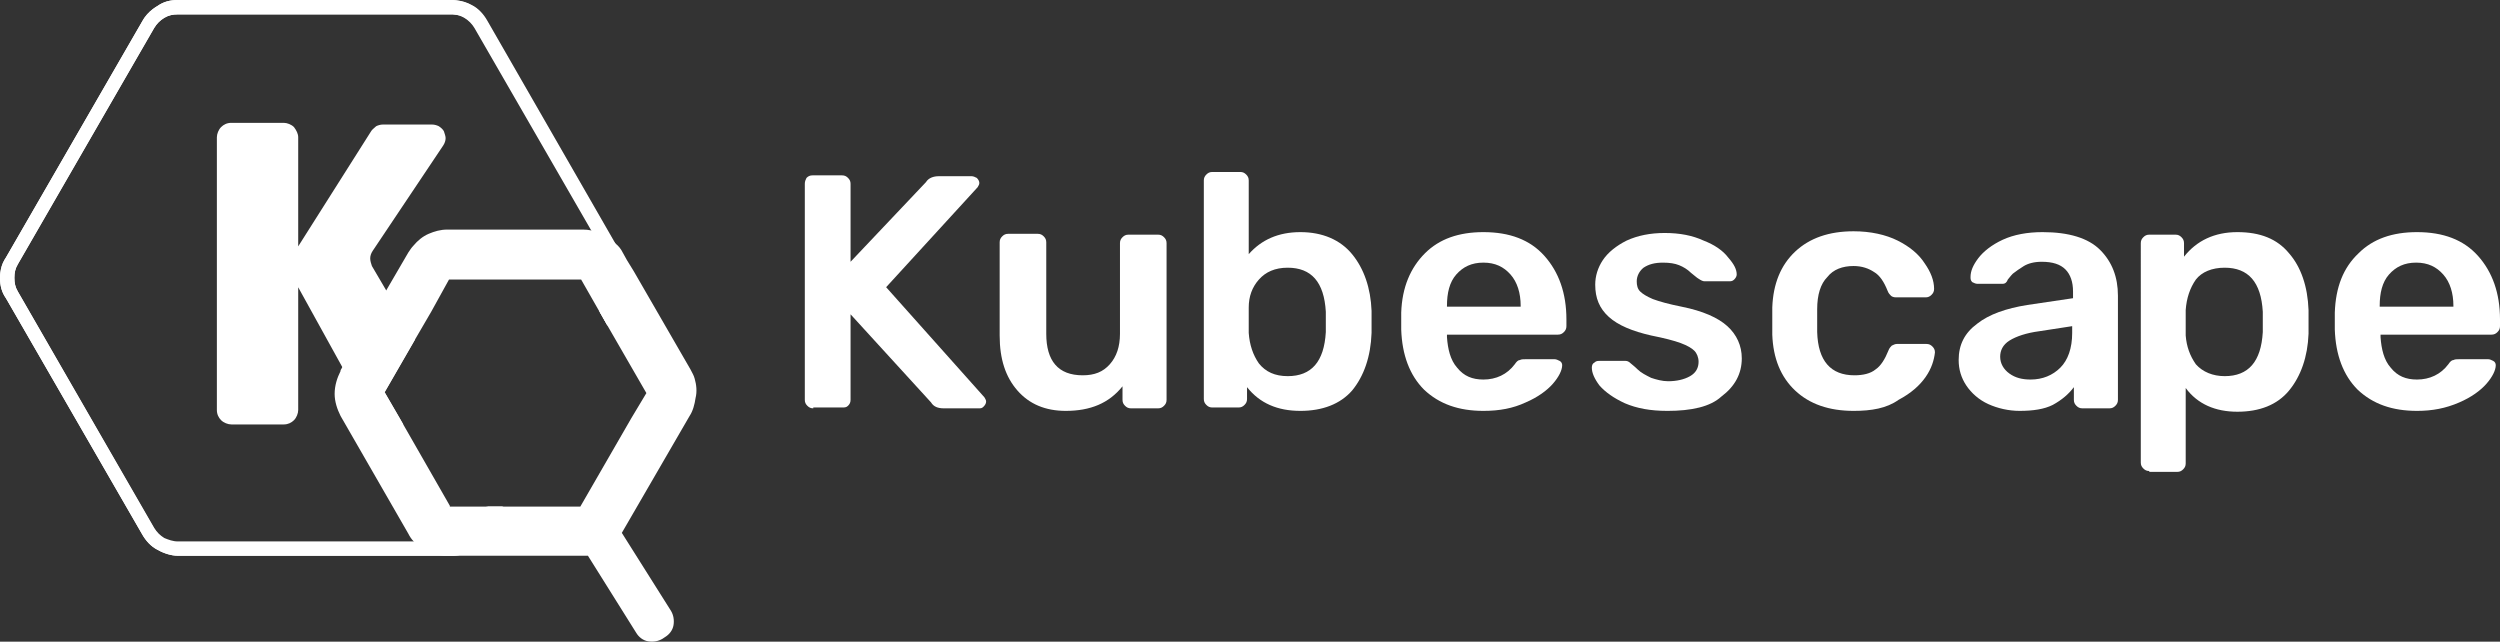 <?xml version="1.0" encoding="UTF-8"?><svg id="Layer_1" xmlns="http://www.w3.org/2000/svg" viewBox="0 0 295.1 75.74"><rect x="0" y="0" width="295.1" height="75.74" fill="#333333" stroke="none"/><defs><style>.cls-1{fill:#fff;}</style></defs><path class="cls-1" d="M73.5,30.4l-1.07-1.85L57.4,2.4c-.4-.7-1-1.4-1.8-1.8-.52-.3-1.11-.49-1.74-.56-.22-.03-.44-.04-.66-.04H21c-.9,0-1.7,.2-2.4,.7-.18,.1-.34,.21-.51,.34h-.01c-.48,.38-.91,.86-1.28,1.46L.7,30.4c-.06,.09-.12,.18-.17,.27-.28,.46-.43,.97-.49,1.52-.03,.2-.04,.41-.04,.61,0,.9,.2,1.7,.7,2.4l16.1,27.9c.4,.7,1,1.4,1.8,1.8,.7,.4,1.6,.7,2.4,.7H53.3c.08,0,.16,0,.23,0,.77-.04,1.46-.25,2.07-.69,.7-.4,1.4-1,1.8-1.8l1.9-3.3h-1.86l-1.44,2.5c-.3,.5-.7,.9-1.2,1.2s-1,.4-1.6,.4H21c-.6,0-1.1-.2-1.6-.4-.5-.3-.9-.7-1.2-1.2L2.1,34.4c-.3-.5-.4-1-.4-1.6s.1-1.1,.4-1.6L18.2,3.3c.3-.5,.7-.9,1.2-1.2,.5-.3,1-.4,1.6-.4H53.3c.11,0,.22,0,.33,.02,.42,.04,.79,.16,1.17,.38,.5,.3,.9,.7,1.2,1.2l13.79,23.9,2.31,4c.3,.5,.4,1,.4,1.6s-.1,1.1-.4,1.6l-1.36,2.35,.06,.09,.87,1.53,1.83-3.17c.4-.7,.7-1.6,.7-2.4,0-.9-.2-1.7-.7-2.4Z"/><path class="cls-1" d="M73.6,30.4l-.96-1.66L57.5,2.4c-.4-.7-1-1.4-1.8-1.8-.54-.31-1.2-.5-1.84-.56-.19-.03-.38-.04-.56-.04H21c-.9,0-1.7,.2-2.4,.7-.18,.1-.34,.21-.51,.34h-.01c-.51,.37-.98,.86-1.28,1.46L.7,30.4c-.06,.09-.12,.18-.17,.27-.27,.47-.42,1-.49,1.52-.03,.2-.04,.41-.04,.61,0,.9,.2,1.7,.7,2.4l16.1,27.9c.4,.7,1,1.4,1.8,1.8,.7,.4,1.6,.7,2.4,.7H53.3c.08,0,.16,0,.23,0,.81-.03,1.53-.23,2.17-.69,.7-.4,1.4-1,1.8-1.8l1.9-3.3h-1.8l-1.5,2.6c-.3,.5-.7,.9-1.2,1.2-.5,.3-1,.4-1.6,.4H21c-.6,0-1.1-.2-1.6-.4-.5-.3-.9-.7-1.2-1.2L2.1,34.4c-.3-.5-.4-1-.4-1.6s.1-1.1,.4-1.6L18.2,3.3c.3-.5,.7-.9,1.2-1.2,.5-.3,1-.4,1.6-.4H53.3c.11,0,.22,0,.33,.02,.46,.02,.86,.14,1.27,.38,.5,.3,.9,.7,1.2,1.2l13.81,23.93,2.29,3.97c.3,.5,.4,1,.4,1.6s-.1,1.1-.4,1.6l-1.4,2.44,.87,1.53,.05,.09,1.88-3.26c.4-.7,.7-1.6,.7-2.4,0-.9-.2-1.7-.7-2.4Z"/><path class="cls-1" d="M52.3,17.2c.2-.3,.3-.6,.3-.9,0-.2-.1-.5-.2-.8-.1-.2-.3-.4-.6-.6-.2-.1-.5-.2-.8-.2h-5.8c-.3,0-.6,.1-.8,.2-.2,.2-.5,.4-.6,.6l-8.6,13.58-.9,1.42c-.2,.2-.3,.5-.3,.8,0,.2,.1,.5,.2,.8l1,1.81,5.21,9.43,3.29,5.96c.1,.2,.3,.5,.6,.6,.2,.1,.5,.2,.8,.2h2.5l-.4-.7-1.8-3.1,3-5.2,.6-1.04-3.41-5.78-1.69-2.88c-.1-.3-.2-.6-.2-.9s.1-.6,.3-.9l8.3-12.4Zm-17.6-2.2c-.3-.3-.8-.5-1.2-.5h-6.2c-.5,0-.9,.2-1.2,.5-.3,.3-.5,.8-.5,1.2V48.4c0,.5,.2,.9,.5,1.2s.8,.5,1.2,.5h6.2c.5,0,.9-.2,1.2-.5,.3-.3,.5-.8,.5-1.2V16.2c0-.4-.2-.8-.5-1.2Z"/><path class="cls-1" d="M82,44.7c-.1-.4-.3-.7-.5-1.1l-6.7-11.6-.8-1.3-.5-.9c-.19-.39-.48-.77-.86-1.06-.01-.02-.03-.03-.04-.04-.05-.05-.11-.11-.17-.15-.7-.66-1.59-1.12-2.52-1.32-.04-.01-.08-.02-.12-.03-.32-.07-.66-.1-.99-.1h-16c-.8,0-1.5,.2-2.2,.5-.7,.3-1.3,.8-1.8,1.4-.2,.2-.4,.5-.6,.8l-2.61,4.48-.59,1.02-4.59,8.04-.21,.36v.1c-.4,.8-.7,1.7-.7,2.7,0,.9,.3,1.8,.7,2.6l8,13.9c.17,.34,.37,.64,.62,.9,.02,.04,.05,.07,.09,.1,.3,.32,.67,.59,1.09,.8,.7,.5,1.6,.7,2.4,.8h17l5.7,9.1c.3,.5,.8,.9,1.4,1,.6,.1,1.2,0,1.7-.3l.3-.2c.5-.3,.9-.8,1-1.4,.1-.6,0-1.2-.3-1.7l-5.8-9.2,8-13.8c.4-.6,.6-1.4,.7-2.1,.2-.8,.1-1.6-.1-2.3Zm-7.5,4.7l-6,10.4h-15.4v-.1l-5.5-9.6-.4-.7-1.8-3.1,3-5.2,.6-1.04,1.9-3.26,2.1-3.8h15.6l2.14,3.75,.06,.09,.87,1.53,.05,.09,.08,.14,4.5,7.8-1.8,3Z"/><path class="cls-1" d="M96,48.2c-.3,0-.5-.1-.7-.3s-.3-.4-.3-.7V21.7c0-.3,.1-.5,.2-.7,.2-.2,.4-.3,.7-.3h3.5c.3,0,.5,.1,.7,.3,.2,.2,.3,.4,.3,.7v9.2l8.9-9.4c.3-.5,.9-.7,1.5-.7h3.9c.2,0,.4,.1,.6,.2,.2,.2,.3,.4,.3,.6s-.1,.3-.2,.5l-10.8,11.8,11.6,13c.1,.2,.2,.3,.2,.5s-.1,.4-.3,.6c-.2,.2-.3,.2-.6,.2h-4.1c-.7,0-1.2-.2-1.5-.7l-9.5-10.4v10.1c0,.3-.1,.5-.3,.7-.2,.2-.4,.2-.7,.2h-3.4v.1Z"/><path class="cls-1" d="M125.8,48.5c-2.4,0-4.3-.8-5.7-2.4-1.4-1.6-2.1-3.7-2.1-6.5v-11c0-.3,.1-.5,.3-.7s.4-.3,.7-.3h3.5c.3,0,.5,.1,.7,.3,.2,.2,.3,.4,.3,.7v10.8c0,3.2,1.4,4.9,4.3,4.9,1.4,0,2.4-.4,3.2-1.3,.8-.9,1.2-2.1,1.2-3.6v-10.7c0-.3,.1-.5,.3-.7s.4-.3,.7-.3h3.5c.3,0,.5,.1,.7,.3,.2,.2,.3,.4,.3,.7v18.5c0,.3-.1,.5-.3,.7s-.4,.3-.7,.3h-3.2c-.3,0-.5-.1-.7-.3s-.3-.4-.3-.7v-1.6c-1.6,2-3.8,2.9-6.7,2.9Z"/><path class="cls-1" d="M153.5,48.5c-2.7,0-4.8-.9-6.3-2.8v1.4c0,.3-.1,.5-.3,.7s-.4,.3-.7,.3h-3.1c-.3,0-.5-.1-.7-.3s-.3-.4-.3-.7V21.3c0-.3,.1-.5,.3-.7s.4-.3,.7-.3h3.3c.3,0,.5,.1,.7,.3,.2,.2,.3,.4,.3,.7v8.7c1.5-1.7,3.5-2.6,6.1-2.6s4.7,.9,6.1,2.6c1.4,1.7,2.2,4,2.3,6.7v2.6c-.1,2.8-.9,5.1-2.3,6.8-1.4,1.6-3.5,2.4-6.1,2.4Zm-1.5-4.1c2.8,0,4.3-1.7,4.5-5.2v-2.4c-.2-3.5-1.7-5.2-4.5-5.2-1.5,0-2.6,.5-3.4,1.4-.8,.9-1.2,2-1.2,3.3v3c.1,1.4,.5,2.6,1.2,3.6,.8,1,1.9,1.5,3.4,1.5Z"/><path class="cls-1" d="M175.1,48.5c-2.9,0-5.2-.8-7-2.5-1.7-1.7-2.6-4.1-2.7-7.1v-2c.1-3,1.1-5.3,2.8-7s4-2.5,6.9-2.5c3.1,0,5.5,.9,7.2,2.8,1.7,1.9,2.6,4.4,2.6,7.5v.8c0,.3-.1,.5-.3,.7s-.4,.3-.7,.3h-13.1v.3c.1,1.4,.4,2.7,1.2,3.6,.8,1,1.8,1.4,3.1,1.4,1.5,0,2.8-.6,3.7-1.8,.2-.3,.4-.5,.6-.5,.2-.1,.4-.1,.7-.1h3.4c.2,0,.4,.1,.6,.2,.2,.1,.3,.3,.3,.5,0,.6-.4,1.4-1.1,2.2-.7,.8-1.8,1.6-3.2,2.2-1.5,.7-3.1,1-5,1Zm4.4-12.3v-.1c0-1.5-.4-2.8-1.2-3.7-.8-.9-1.8-1.4-3.2-1.4s-2.4,.5-3.2,1.4c-.8,.9-1.1,2.2-1.1,3.7v.1h8.7Z"/><path class="cls-1" d="M196.8,48.5c-2,0-3.6-.3-5-.9-1.3-.6-2.3-1.3-3-2.1-.6-.8-.9-1.5-.9-2.1,0-.3,.1-.5,.3-.6,.2-.2,.4-.2,.6-.2h3.1c.2,0,.4,.1,.6,.3,.1,.1,.4,.3,.8,.7,.4,.4,1,.7,1.6,1,.6,.2,1.3,.4,2,.4,1,0,1.9-.2,2.6-.6,.7-.4,1-1,1-1.7,0-.5-.2-1-.5-1.3s-.8-.6-1.6-.9c-.8-.3-2-.6-3.5-.9-2.2-.5-3.9-1.2-5-2.2s-1.6-2.2-1.6-3.8c0-1,.3-2,.9-2.9,.6-.9,1.6-1.7,2.8-2.3,1.3-.6,2.8-.9,4.5-.9,1.8,0,3.3,.3,4.6,.9,1.3,.5,2.3,1.2,2.9,2,.7,.8,1,1.4,1,2,0,.2-.1,.4-.3,.6-.2,.2-.4,.2-.6,.2h-2.9c-.2,0-.4-.1-.7-.3-.2-.1-.5-.4-.9-.7-.4-.4-.9-.7-1.4-.9-.5-.2-1.1-.3-1.9-.3-1,0-1.7,.2-2.3,.6-.5,.4-.8,1-.8,1.6,0,.5,.1,.9,.4,1.2,.3,.3,.8,.6,1.5,.9,.8,.3,1.9,.6,3.4,.9,2.5,.5,4.3,1.3,5.4,2.3,1.1,1,1.7,2.3,1.7,3.8,0,1.8-.8,3.3-2.4,4.5-1.3,1.2-3.5,1.7-6.4,1.7Z"/><path class="cls-1" d="M218.8,48.5c-2.9,0-5.2-.8-6.9-2.4-1.7-1.6-2.6-3.8-2.7-6.6v-3.2c.1-2.8,1-5,2.7-6.6s4-2.4,6.9-2.4c2,0,3.8,.4,5.2,1.1s2.5,1.6,3.2,2.7c.7,1,1.1,2,1.1,3,0,.3-.1,.5-.3,.7s-.4,.3-.7,.3h-3.5c-.3,0-.5-.1-.6-.2-.1-.1-.3-.3-.4-.6-.4-1-.9-1.8-1.6-2.2-.6-.4-1.4-.7-2.4-.7-1.3,0-2.4,.4-3.1,1.3-.8,.8-1.2,2.1-1.2,3.8v2.7c.1,3.4,1.6,5.1,4.4,5.1,1,0,1.9-.2,2.5-.7,.6-.4,1.1-1.2,1.5-2.2,.1-.3,.3-.5,.4-.6,.2-.1,.4-.2,.6-.2h3.5c.3,0,.5,.1,.7,.3s.3,.4,.3,.7c-.1,.9-.4,1.9-1.1,2.9-.7,1-1.7,1.9-3.2,2.7-1.4,1-3.2,1.3-5.3,1.3Z"/><path class="cls-1" d="M238.4,48.5c-1.3,0-2.6-.3-3.7-.8-1.1-.5-2-1.3-2.6-2.2s-.9-1.9-.9-3c0-1.8,.7-3.2,2.2-4.3,1.4-1.1,3.4-1.8,5.9-2.2l5.4-.8v-.8c0-1.1-.3-2-.9-2.6-.6-.6-1.5-.9-2.8-.9-.9,0-1.6,.2-2.1,.5s-.9,.6-1.3,.9c-.3,.3-.5,.6-.6,.7-.1,.3-.3,.5-.6,.5h-3c-.2,0-.4-.1-.6-.2-.2-.2-.2-.4-.2-.6,0-.7,.3-1.4,.9-2.2,.6-.8,1.6-1.6,2.9-2.2,1.3-.6,2.9-.9,4.7-.9,3.1,0,5.4,.7,6.8,2.1,1.4,1.4,2.1,3.2,2.1,5.4v12.3c0,.3-.1,.5-.3,.7s-.4,.3-.7,.3h-3.2c-.3,0-.5-.1-.7-.3s-.3-.4-.3-.7v-1.5c-.6,.8-1.4,1.5-2.5,2.1-1,.5-2.3,.7-3.9,.7Zm1.3-3.7c1.4,0,2.6-.5,3.5-1.4s1.4-2.3,1.4-4.1v-.8l-3.9,.6c-1.5,.2-2.7,.6-3.5,1.1s-1.1,1.2-1.1,1.9c0,.8,.4,1.5,1.1,2,.7,.5,1.5,.7,2.5,.7Z"/><path class="cls-1" d="M253.7,55.6c-.3,0-.5-.1-.7-.3s-.3-.4-.3-.7V28.7c0-.3,.1-.5,.3-.7s.4-.3,.7-.3h3.1c.3,0,.5,.1,.7,.3,.2,.2,.3,.4,.3,.7v1.6c1.5-1.9,3.6-2.9,6.3-2.9s4.7,.8,6.1,2.5c1.4,1.6,2.2,3.9,2.3,6.7v2.8c-.1,2.7-.9,5-2.3,6.7s-3.5,2.5-6.1,2.5-4.7-.9-6.1-2.8v8.9c0,.3-.1,.5-.3,.7-.2,.2-.4,.3-.7,.3h-3.3v-.1Zm8.9-11.2c2.8,0,4.3-1.7,4.5-5.2v-2.4c-.2-3.5-1.7-5.2-4.5-5.2-1.5,0-2.7,.5-3.4,1.4-.7,1-1.1,2.2-1.2,3.6v3c.1,1.3,.5,2.4,1.2,3.4,.8,.9,2,1.4,3.4,1.4Z"/><path class="cls-1" d="M285.3,48.5c-2.9,0-5.2-.8-7-2.5-1.7-1.7-2.6-4.1-2.7-7.1v-2c.1-3,1-5.3,2.8-7,1.7-1.7,4-2.5,6.9-2.5,3.1,0,5.5,.9,7.2,2.8,1.7,1.9,2.6,4.4,2.6,7.5v.8c0,.3-.1,.5-.3,.7-.2,.2-.4,.3-.7,.3h-13.1v.3c.1,1.4,.4,2.7,1.2,3.6,.8,1,1.8,1.4,3.1,1.4,1.5,0,2.8-.6,3.7-1.8,.2-.3,.4-.5,.6-.5,.2-.1,.4-.1,.7-.1h3.4c.2,0,.4,.1,.6,.2,.2,.1,.3,.3,.3,.5,0,.6-.4,1.4-1.1,2.2s-1.8,1.6-3.2,2.2c-1.6,.7-3.2,1-5,1Zm4.3-12.3v-.1c0-1.5-.4-2.8-1.2-3.7-.8-.9-1.8-1.4-3.2-1.4s-2.4,.5-3.2,1.4c-.8,.9-1.1,2.2-1.1,3.7v.1h8.7Z"/></svg>